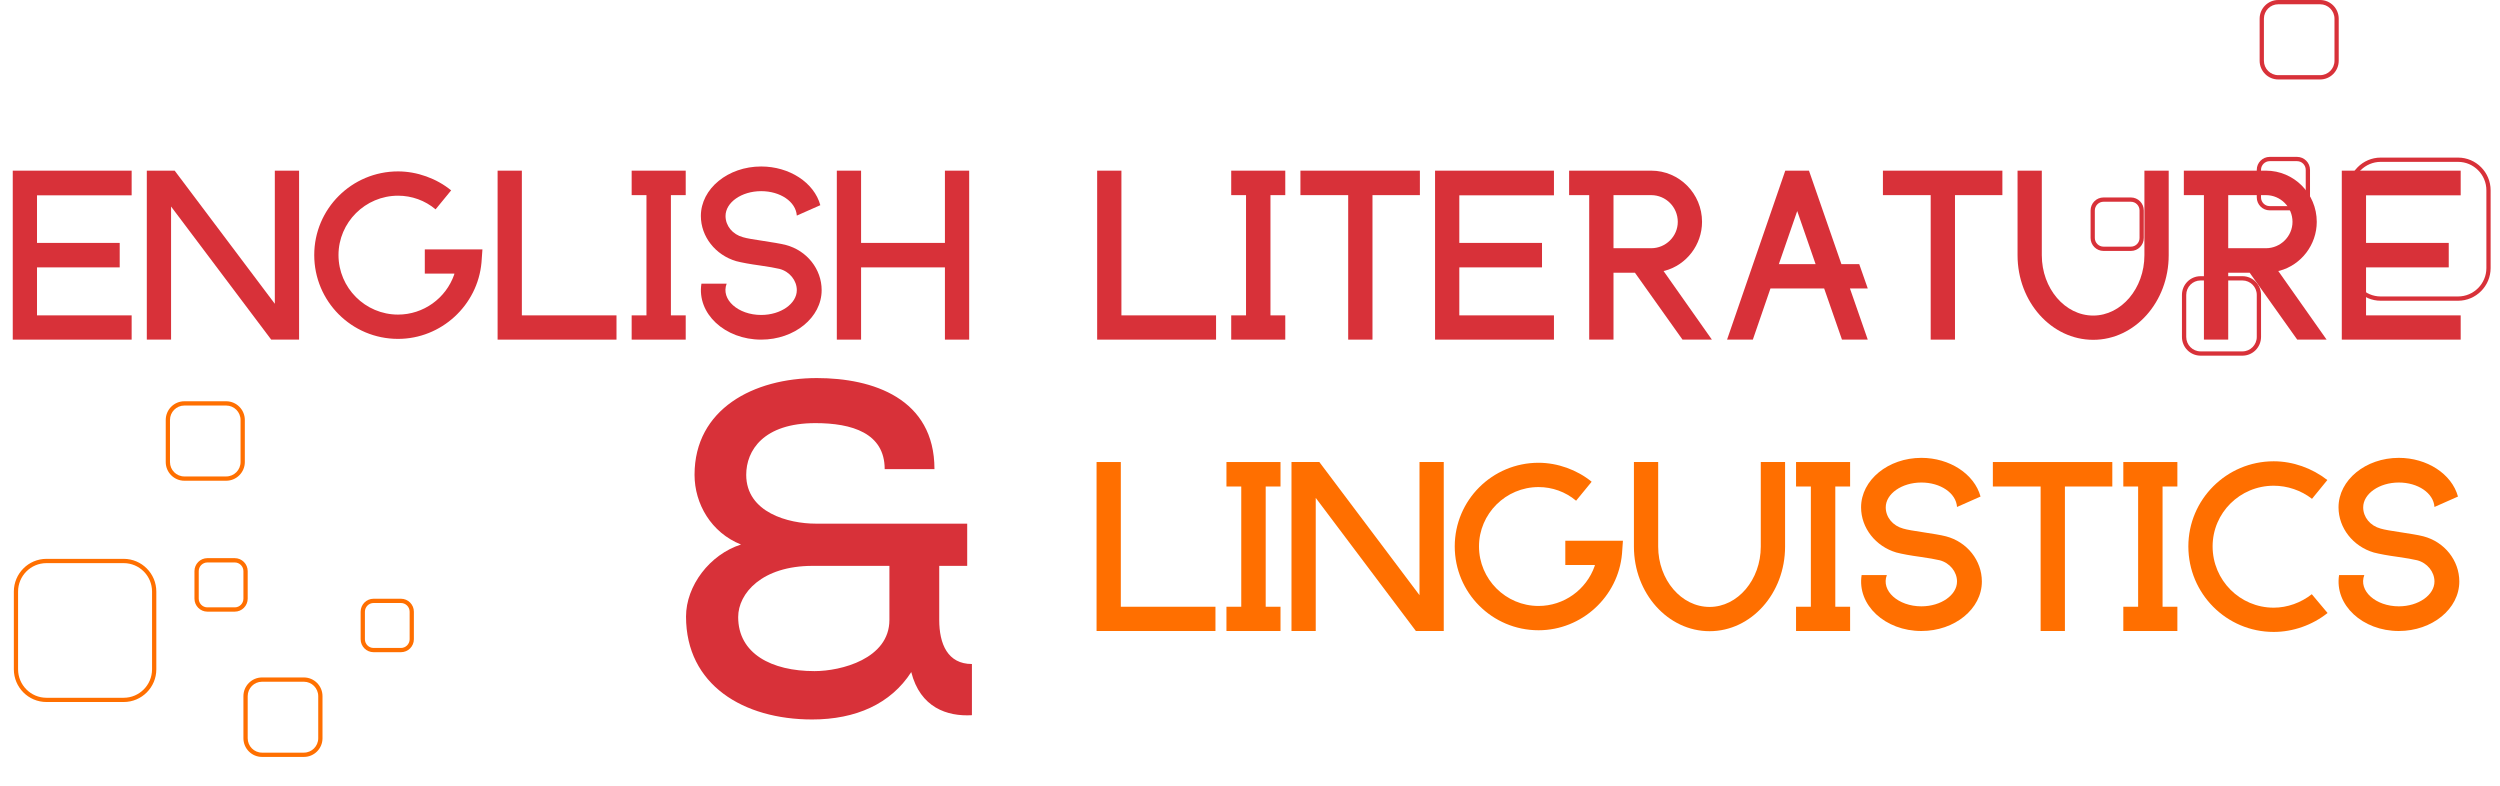 <svg xmlns="http://www.w3.org/2000/svg" xmlns:xlink="http://www.w3.org/1999/xlink" width="350" zoomAndPan="magnify" viewBox="0 0 262.5 82.5" height="110" preserveAspectRatio="xMidYMid meet" version="1.0"><defs><g/><clipPath id="bf98442c6b"><path d="M 17 42.133 L 26 42.133 L 26 51 L 17 51 Z M 17 42.133 " clip-rule="nonzero"/></clipPath><clipPath id="b93ca2cbcd"><path d="M 25 71 L 34 71 L 34 79.48 L 25 79.48 Z M 25 71 " clip-rule="nonzero"/></clipPath><clipPath id="1717a5216c"><path d="M 37 62 L 43.477 62 L 43.477 69 L 37 69 Z M 37 62 " clip-rule="nonzero"/></clipPath><clipPath id="7e252ea33d"><path d="M 246 16 L 261.461 16 L 261.461 32 L 246 32 Z M 246 16 " clip-rule="nonzero"/></clipPath><clipPath id="805c595c6a"><path d="M 229 29 L 238 29 L 238 37.344 L 229 37.344 Z M 229 29 " clip-rule="nonzero"/></clipPath><clipPath id="9a5ddc8ea0"><path d="M 219.492 20 L 226 20 L 226 27 L 219.492 27 Z M 219.492 20 " clip-rule="nonzero"/></clipPath></defs><g clip-path="url(#bf98442c6b)"><path fill="#ff6f00" d="M 19.355 50.477 L 23.75 50.477 C 24.828 50.477 25.707 49.594 25.707 48.512 L 25.707 44.098 C 25.707 43.016 24.828 42.133 23.75 42.133 L 19.355 42.133 C 18.277 42.133 17.402 43.016 17.402 44.098 L 17.402 48.516 C 17.402 49.594 18.277 50.477 19.355 50.477 Z M 23.75 42.582 C 24.582 42.582 25.258 43.262 25.258 44.094 L 25.258 48.512 C 25.258 49.348 24.582 50.027 23.75 50.027 L 19.355 50.027 C 18.523 50.027 17.848 49.348 17.848 48.512 L 17.848 44.098 C 17.848 43.262 18.523 42.582 19.355 42.582 Z M 23.75 42.582 " fill-opacity="1" fill-rule="nonzero"/></g><path fill="#ff6f00" d="M 4.871 73.711 L 12.992 73.711 C 14.879 73.711 16.414 72.172 16.414 70.277 L 16.414 62.117 C 16.414 60.223 14.879 58.68 12.992 58.68 L 4.871 58.68 C 2.988 58.68 1.453 60.223 1.453 62.117 L 1.453 70.277 C 1.453 72.172 2.988 73.711 4.871 73.711 Z M 12.992 59.129 C 14.633 59.129 15.965 60.469 15.965 62.117 L 15.965 70.277 C 15.965 71.922 14.633 73.266 12.992 73.266 L 4.871 73.266 C 3.234 73.266 1.898 71.926 1.898 70.277 L 1.898 62.117 C 1.898 60.469 3.23 59.129 4.871 59.129 Z M 12.992 59.129 " fill-opacity="1" fill-rule="nonzero"/><path fill="#ff6f00" d="M 21.773 64.223 L 24.652 64.223 C 25.398 64.223 26.008 63.609 26.008 62.859 L 26.008 59.969 C 26.008 59.219 25.398 58.605 24.652 58.605 L 21.773 58.605 C 21.027 58.605 20.418 59.219 20.418 59.969 L 20.418 62.859 C 20.418 63.609 21.027 64.223 21.773 64.223 Z M 24.652 59.059 C 25.152 59.059 25.559 59.469 25.559 59.969 L 25.559 62.859 C 25.559 63.363 25.152 63.773 24.652 63.773 L 21.773 63.773 C 21.273 63.773 20.867 63.363 20.867 62.859 L 20.867 59.969 C 20.867 59.469 21.273 59.059 21.773 59.059 Z M 24.652 59.059 " fill-opacity="1" fill-rule="nonzero"/><g clip-path="url(#b93ca2cbcd)"><path fill="#ff6f00" d="M 27.512 79.477 L 31.91 79.477 C 32.988 79.477 33.863 78.598 33.863 77.516 L 33.863 73.098 C 33.863 72.016 32.988 71.133 31.91 71.133 L 27.512 71.133 C 26.434 71.133 25.559 72.016 25.559 73.098 L 25.559 77.516 C 25.559 78.598 26.434 79.477 27.512 79.477 Z M 31.91 71.582 C 32.738 71.582 33.414 72.262 33.414 73.098 L 33.414 77.516 C 33.414 78.348 32.738 79.027 31.91 79.027 L 27.512 79.027 C 26.68 79.027 26.008 78.348 26.008 77.516 L 26.008 73.098 C 26.008 72.262 26.68 71.582 27.512 71.582 Z M 31.91 71.582 " fill-opacity="1" fill-rule="nonzero"/></g><g clip-path="url(#1717a5216c)"><path fill="#ff6f00" d="M 39.223 68.48 L 42.102 68.48 C 42.848 68.48 43.457 67.871 43.457 67.121 L 43.457 64.23 C 43.457 63.48 42.848 62.867 42.102 62.867 L 39.223 62.867 C 38.477 62.867 37.867 63.48 37.867 64.23 L 37.867 67.121 C 37.867 67.871 38.477 68.48 39.223 68.48 Z M 42.102 63.316 C 42.602 63.316 43.012 63.727 43.012 64.23 L 43.012 67.121 C 43.012 67.625 42.602 68.035 42.102 68.035 L 39.223 68.035 C 38.723 68.035 38.316 67.625 38.316 67.121 L 38.316 64.23 C 38.316 63.727 38.723 63.316 39.223 63.316 Z M 42.102 63.316 " fill-opacity="1" fill-rule="nonzero"/></g><g fill="#d83139" fill-opacity="1"><g transform="translate(0.542, 35.661)"><g><path d="M 0.797 0 L 13.281 0 L 13.281 -2.547 L 3.344 -2.547 L 3.344 -7.586 L 12.027 -7.586 L 12.027 -10.156 L 3.344 -10.156 L 3.344 -15.152 L 13.281 -15.152 L 13.281 -17.742 L 0.797 -17.742 Z M 0.797 0 "/></g></g></g><g fill="#d83139" fill-opacity="1"><g transform="translate(14.618, 35.661)"><g><path d="M 0.797 0 L 3.344 0 L 3.344 -13.977 L 13.859 0 L 16.785 0 L 16.785 -17.742 L 14.238 -17.742 L 14.238 -3.762 L 3.723 -17.742 L 0.797 -17.742 Z M 0.797 0 "/></g></g></g><g fill="#d83139" fill-opacity="1"><g transform="translate(32.198, 35.661)"><g><path d="M 9.598 -0.078 C 14.137 -0.078 17.961 -3.605 18.359 -8.105 L 18.457 -9.477 L 12.406 -9.477 L 12.406 -6.93 L 15.512 -6.93 L 15.492 -6.828 C 14.617 -4.32 12.246 -2.629 9.598 -2.629 C 6.152 -2.629 3.344 -5.438 3.344 -8.883 C 3.344 -12.305 6.152 -15.113 9.598 -15.113 C 11.031 -15.113 12.426 -14.617 13.539 -13.68 L 15.172 -15.672 C 13.641 -16.926 11.59 -17.664 9.598 -17.664 C 4.738 -17.664 0.797 -13.738 0.797 -8.883 C 0.797 -4.023 4.719 -0.078 9.598 -0.078 Z M 9.598 -0.078 "/></g></g></g><g fill="#d83139" fill-opacity="1"><g transform="translate(51.451, 35.661)"><g><path d="M 0.797 0 L 13.281 0 L 13.281 -2.547 L 3.344 -2.547 L 3.344 -17.742 L 0.797 -17.742 Z M 0.797 0 "/></g></g></g><g fill="#d83139" fill-opacity="1"><g transform="translate(65.527, 35.661)"><g><path d="M 0.797 0 L 6.473 0 L 6.473 -2.547 L 4.918 -2.547 L 4.918 -15.172 L 6.473 -15.172 L 6.473 -17.742 L 0.797 -17.742 L 0.797 -15.172 L 2.352 -15.172 L 2.352 -2.547 L 0.797 -2.547 Z M 0.797 0 "/></g></g></g><g fill="#d83139" fill-opacity="1"><g transform="translate(72.794, 35.661)"><g><path d="M 7.129 0 C 10.633 0 13.48 -2.328 13.48 -5.195 C 13.48 -7.406 11.926 -9.359 9.719 -9.938 C 9.121 -10.094 8.285 -10.215 7.406 -10.355 C 6.332 -10.516 5.617 -10.633 5.219 -10.754 C 4.121 -11.051 3.387 -11.949 3.387 -12.984 C 3.387 -14.398 5.059 -15.59 7.129 -15.59 C 9.121 -15.59 10.773 -14.496 10.871 -13.023 L 13.34 -14.117 C 12.684 -16.508 10.074 -18.18 7.129 -18.18 C 3.645 -18.18 0.797 -15.852 0.797 -12.984 C 0.797 -10.812 2.328 -8.883 4.5 -8.242 C 5.098 -8.086 5.973 -7.926 7.008 -7.785 C 7.867 -7.668 8.621 -7.527 9.059 -7.426 C 10.117 -7.148 10.871 -6.211 10.871 -5.195 C 10.871 -3.785 9.199 -2.59 7.129 -2.59 C 4.699 -2.59 2.867 -4.223 3.504 -5.875 L 0.855 -5.875 C 0.359 -2.727 3.324 0 7.129 0 Z M 7.129 0 "/></g></g></g><g fill="#d83139" fill-opacity="1"><g transform="translate(87.069, 35.661)"><g><path d="M 0.797 0 L 3.344 0 L 3.344 -7.586 L 12.148 -7.586 L 12.148 0 L 14.695 0 L 14.695 -17.742 L 12.148 -17.742 L 12.148 -10.156 L 3.344 -10.156 L 3.344 -17.742 L 0.797 -17.742 Z M 0.797 0 "/></g></g></g><g fill="#d83139" fill-opacity="1"><g transform="translate(102.559, 35.661)"><g/></g></g><g fill="#d83139" fill-opacity="1"><g transform="translate(114.405, 35.661)"><g><path d="M 0.797 0 L 13.281 0 L 13.281 -2.547 L 3.344 -2.547 L 3.344 -17.742 L 0.797 -17.742 Z M 0.797 0 "/></g></g></g><g fill="#d83139" fill-opacity="1"><g transform="translate(128.481, 35.661)"><g><path d="M 0.797 0 L 6.473 0 L 6.473 -2.547 L 4.918 -2.547 L 4.918 -15.172 L 6.473 -15.172 L 6.473 -17.742 L 0.797 -17.742 L 0.797 -15.172 L 2.352 -15.172 L 2.352 -2.547 L 0.797 -2.547 Z M 0.797 0 "/></g></g></g><g fill="#d83139" fill-opacity="1"><g transform="translate(135.748, 35.661)"><g><path d="M 5.812 0 L 8.363 0 L 8.363 -15.172 L 13.34 -15.172 L 13.34 -17.742 L 0.797 -17.742 L 0.797 -15.172 L 5.812 -15.172 Z M 5.812 0 "/></g></g></g><g fill="#d83139" fill-opacity="1"><g transform="translate(149.884, 35.661)"><g><path d="M 0.797 0 L 13.281 0 L 13.281 -2.547 L 3.344 -2.547 L 3.344 -7.586 L 12.027 -7.586 L 12.027 -10.156 L 3.344 -10.156 L 3.344 -15.152 L 13.281 -15.152 L 13.281 -17.742 L 0.797 -17.742 Z M 0.797 0 "/></g></g></g><g fill="#d83139" fill-opacity="1"><g transform="translate(163.96, 35.661)"><g><path d="M 2.906 0 L 5.457 0 L 5.457 -7.027 L 7.707 -7.027 L 12.703 0 L 15.789 0 L 10.711 -7.207 L 10.832 -7.227 C 13.141 -7.844 14.754 -9.977 14.754 -12.367 C 14.754 -15.332 12.367 -17.742 9.418 -17.742 L 0.797 -17.742 L 0.797 -15.172 L 2.906 -15.172 Z M 5.457 -9.598 L 5.457 -15.172 L 9.418 -15.172 C 10.953 -15.172 12.207 -13.918 12.207 -12.367 C 12.207 -10.852 10.953 -9.598 9.418 -9.598 Z M 5.457 -9.598 "/></g></g></g><g fill="#d83139" fill-opacity="1"><g transform="translate(180.544, 35.661)"><g><path d="M 0.797 0 L 3.504 0 L 5.355 -5.375 L 10.992 -5.375 L 12.863 0 L 15.57 0 L 13.699 -5.375 L 15.57 -5.375 L 14.676 -7.926 L 12.805 -7.926 L 9.398 -17.742 L 6.91 -17.742 Z M 6.234 -7.926 L 8.164 -13.5 L 10.094 -7.926 Z M 6.234 -7.926 "/></g></g></g><g fill="#d83139" fill-opacity="1"><g transform="translate(196.91, 35.661)"><g><path d="M 5.812 0 L 8.363 0 L 8.363 -15.172 L 13.34 -15.172 L 13.34 -17.742 L 0.797 -17.742 L 0.797 -15.172 L 5.812 -15.172 Z M 5.812 0 "/></g></g></g><g fill="#d83139" fill-opacity="1"><g transform="translate(211.046, 35.661)"><g><path d="M 8.742 0.02 C 13.121 0.02 16.668 -3.961 16.668 -8.859 L 16.668 -17.742 L 14.117 -17.742 L 14.117 -8.859 C 14.117 -5.375 11.688 -2.527 8.742 -2.527 C 5.773 -2.527 3.344 -5.375 3.344 -8.859 L 3.344 -17.742 L 0.797 -17.742 L 0.797 -8.859 C 0.797 -3.961 4.359 0.02 8.742 0.02 Z M 8.742 0.02 "/></g></g></g><g fill="#d83139" fill-opacity="1"><g transform="translate(228.506, 35.661)"><g><path d="M 2.906 0 L 5.457 0 L 5.457 -7.027 L 7.707 -7.027 L 12.703 0 L 15.789 0 L 10.711 -7.207 L 10.832 -7.227 C 13.141 -7.844 14.754 -9.977 14.754 -12.367 C 14.754 -15.332 12.367 -17.742 9.418 -17.742 L 0.797 -17.742 L 0.797 -15.172 L 2.906 -15.172 Z M 5.457 -9.598 L 5.457 -15.172 L 9.418 -15.172 C 10.953 -15.172 12.207 -13.918 12.207 -12.367 C 12.207 -10.852 10.953 -9.598 9.418 -9.598 Z M 5.457 -9.598 "/></g></g></g><g fill="#d83139" fill-opacity="1"><g transform="translate(245.091, 35.661)"><g><path d="M 0.797 0 L 13.281 0 L 13.281 -2.547 L 3.344 -2.547 L 3.344 -7.586 L 12.027 -7.586 L 12.027 -10.156 L 3.344 -10.156 L 3.344 -15.152 L 13.281 -15.152 L 13.281 -17.742 L 0.797 -17.742 Z M 0.797 0 "/></g></g></g><g fill="#d83139" fill-opacity="1"><g transform="translate(259.157, 35.661)"><g/></g></g><path fill="#d83139" d="M 243.613 8.344 L 239.215 8.344 C 238.141 8.344 237.262 7.461 237.262 6.379 L 237.262 1.965 C 237.262 0.879 238.141 0 239.215 0 L 243.613 0 C 244.691 0 245.566 0.879 245.566 1.965 L 245.566 6.379 C 245.566 7.461 244.691 8.344 243.613 8.344 Z M 239.215 0.449 C 238.387 0.449 237.711 1.125 237.711 1.961 L 237.711 6.379 C 237.711 7.215 238.387 7.891 239.215 7.891 L 243.613 7.891 C 244.445 7.891 245.121 7.215 245.121 6.379 L 245.121 1.965 C 245.121 1.129 244.445 0.449 243.613 0.449 Z M 239.215 0.449 " fill-opacity="1" fill-rule="nonzero"/><g clip-path="url(#7e252ea33d)"><path fill="#d83139" d="M 258.098 31.578 L 249.973 31.578 C 248.09 31.578 246.555 30.035 246.555 28.145 L 246.555 19.98 C 246.555 18.09 248.09 16.547 249.973 16.547 L 258.098 16.547 C 259.98 16.547 261.516 18.09 261.516 19.98 L 261.516 28.145 C 261.516 30.035 259.98 31.578 258.098 31.578 Z M 249.973 16.996 C 248.336 16.996 247 18.336 247 19.98 L 247 28.145 C 247 29.789 248.336 31.129 249.973 31.129 L 258.098 31.129 C 259.734 31.129 261.07 29.789 261.07 28.145 L 261.07 19.98 C 261.07 18.336 259.734 16.996 258.098 16.996 Z M 249.973 16.996 " fill-opacity="1" fill-rule="nonzero"/></g><path fill="#d83139" d="M 241.195 22.086 L 238.316 22.086 C 237.57 22.086 236.961 21.477 236.961 20.727 L 236.961 17.836 C 236.961 17.086 237.57 16.473 238.316 16.473 L 241.195 16.473 C 241.941 16.473 242.551 17.086 242.551 17.836 L 242.551 20.727 C 242.551 21.477 241.941 22.086 241.195 22.086 Z M 238.316 16.922 C 237.816 16.922 237.406 17.332 237.406 17.836 L 237.406 20.727 C 237.406 21.23 237.816 21.641 238.316 21.641 L 241.195 21.641 C 241.695 21.641 242.102 21.23 242.102 20.727 L 242.102 17.836 C 242.102 17.332 241.695 16.922 241.195 16.922 Z M 238.316 16.922 " fill-opacity="1" fill-rule="nonzero"/><g clip-path="url(#805c595c6a)"><path fill="#d83139" d="M 235.457 37.344 L 231.059 37.344 C 229.98 37.344 229.105 36.465 229.105 35.379 L 229.105 30.965 C 229.105 29.879 229.98 29 231.059 29 L 235.457 29 C 236.535 29 237.41 29.879 237.41 30.965 L 237.41 35.379 C 237.406 36.465 236.535 37.344 235.457 37.344 Z M 231.059 29.449 C 230.227 29.449 229.555 30.129 229.555 30.965 L 229.555 35.379 C 229.555 36.215 230.227 36.895 231.059 36.895 L 235.457 36.895 C 236.285 36.895 236.961 36.215 236.961 35.379 L 236.961 30.965 C 236.961 30.129 236.285 29.449 235.457 29.449 Z M 231.059 29.449 " fill-opacity="1" fill-rule="nonzero"/></g><g clip-path="url(#9a5ddc8ea0)"><path fill="#d83139" d="M 223.746 26.348 L 220.867 26.348 C 220.121 26.348 219.512 25.738 219.512 24.988 L 219.512 22.098 C 219.512 21.344 220.121 20.734 220.867 20.734 L 223.746 20.734 C 224.492 20.734 225.098 21.344 225.098 22.098 L 225.098 24.988 C 225.098 25.738 224.492 26.348 223.746 26.348 Z M 220.867 21.184 C 220.367 21.184 219.957 21.594 219.957 22.098 L 219.957 24.988 C 219.957 25.488 220.367 25.898 220.867 25.898 L 223.746 25.898 C 224.246 25.898 224.652 25.488 224.652 24.988 L 224.652 22.098 C 224.652 21.594 224.246 21.184 223.746 21.184 Z M 220.867 21.184 " fill-opacity="1" fill-rule="nonzero"/></g><g fill="#d83139" fill-opacity="1"><g transform="translate(11.678, 66.255)"><g/></g></g><g fill="#d83139" fill-opacity="1"><g transform="translate(23.086, 66.255)"><g/></g></g><g fill="#d83139" fill-opacity="1"><g transform="translate(34.494, 66.255)"><g/></g></g><g fill="#d83139" fill-opacity="1"><g transform="translate(45.902, 66.255)"><g/></g></g><g fill="#d83139" fill-opacity="1"><g transform="translate(57.31, 66.255)"><g/></g></g><g fill="#d83139" fill-opacity="1"><g transform="translate(68.718, 66.255)"><g/></g></g><g fill="#d83139" fill-opacity="1"><g transform="translate(80.126, 66.255)"><g/></g></g><g fill="#d83139" fill-opacity="1"><g transform="translate(91.534, 66.255)"><g/></g></g><g fill="#d83139" fill-opacity="1"><g transform="translate(102.942, 66.255)"><g/></g></g><g fill="#ff6f00" fill-opacity="1"><g transform="translate(114.342, 66.255)"><g><path d="M 0.797 0 L 13.281 0 L 13.281 -2.547 L 3.344 -2.547 L 3.344 -17.742 L 0.797 -17.742 Z M 0.797 0 "/></g></g></g><g fill="#ff6f00" fill-opacity="1"><g transform="translate(127.98, 66.255)"><g><path d="M 0.797 0 L 6.473 0 L 6.473 -2.547 L 4.918 -2.547 L 4.918 -15.172 L 6.473 -15.172 L 6.473 -17.742 L 0.797 -17.742 L 0.797 -15.172 L 2.352 -15.172 L 2.352 -2.547 L 0.797 -2.547 Z M 0.797 0 "/></g></g></g><g fill="#ff6f00" fill-opacity="1"><g transform="translate(134.809, 66.255)"><g><path d="M 0.797 0 L 3.344 0 L 3.344 -13.977 L 13.859 0 L 16.785 0 L 16.785 -17.742 L 14.238 -17.742 L 14.238 -3.762 L 3.723 -17.742 L 0.797 -17.742 Z M 0.797 0 "/></g></g></g><g fill="#ff6f00" fill-opacity="1"><g transform="translate(151.951, 66.255)"><g><path d="M 9.598 -0.078 C 14.137 -0.078 17.961 -3.605 18.359 -8.105 L 18.457 -9.477 L 12.406 -9.477 L 12.406 -6.93 L 15.512 -6.93 L 15.492 -6.828 C 14.617 -4.32 12.246 -2.629 9.598 -2.629 C 6.152 -2.629 3.344 -5.438 3.344 -8.883 C 3.344 -12.305 6.152 -15.113 9.598 -15.113 C 11.031 -15.113 12.426 -14.617 13.539 -13.68 L 15.172 -15.672 C 13.641 -16.926 11.59 -17.664 9.598 -17.664 C 4.738 -17.664 0.797 -13.738 0.797 -8.883 C 0.797 -4.023 4.719 -0.078 9.598 -0.078 Z M 9.598 -0.078 "/></g></g></g><g fill="#ff6f00" fill-opacity="1"><g transform="translate(170.765, 66.255)"><g><path d="M 8.742 0.02 C 13.121 0.02 16.668 -3.961 16.668 -8.859 L 16.668 -17.742 L 14.117 -17.742 L 14.117 -8.859 C 14.117 -5.375 11.688 -2.527 8.742 -2.527 C 5.773 -2.527 3.344 -5.375 3.344 -8.859 L 3.344 -17.742 L 0.797 -17.742 L 0.797 -8.859 C 0.797 -3.961 4.359 0.02 8.742 0.02 Z M 8.742 0.02 "/></g></g></g><g fill="#ff6f00" fill-opacity="1"><g transform="translate(187.788, 66.255)"><g><path d="M 0.797 0 L 6.473 0 L 6.473 -2.547 L 4.918 -2.547 L 4.918 -15.172 L 6.473 -15.172 L 6.473 -17.742 L 0.797 -17.742 L 0.797 -15.172 L 2.352 -15.172 L 2.352 -2.547 L 0.797 -2.547 Z M 0.797 0 "/></g></g></g><g fill="#ff6f00" fill-opacity="1"><g transform="translate(194.616, 66.255)"><g><path d="M 7.129 0 C 10.633 0 13.48 -2.328 13.48 -5.195 C 13.48 -7.406 11.926 -9.359 9.719 -9.938 C 9.121 -10.094 8.285 -10.215 7.406 -10.355 C 6.332 -10.516 5.617 -10.633 5.219 -10.754 C 4.121 -11.051 3.387 -11.949 3.387 -12.984 C 3.387 -14.398 5.059 -15.59 7.129 -15.59 C 9.121 -15.59 10.773 -14.496 10.871 -13.023 L 13.34 -14.117 C 12.684 -16.508 10.074 -18.18 7.129 -18.18 C 3.645 -18.18 0.797 -15.852 0.797 -12.984 C 0.797 -10.812 2.328 -8.883 4.5 -8.242 C 5.098 -8.086 5.973 -7.926 7.008 -7.785 C 7.867 -7.668 8.621 -7.527 9.059 -7.426 C 10.117 -7.148 10.871 -6.211 10.871 -5.195 C 10.871 -3.785 9.199 -2.59 7.129 -2.59 C 4.699 -2.59 2.867 -4.223 3.504 -5.875 L 0.855 -5.875 C 0.359 -2.727 3.324 0 7.129 0 Z M 7.129 0 "/></g></g></g><g fill="#ff6f00" fill-opacity="1"><g transform="translate(208.453, 66.255)"><g><path d="M 5.812 0 L 8.363 0 L 8.363 -15.172 L 13.34 -15.172 L 13.34 -17.742 L 0.797 -17.742 L 0.797 -15.172 L 5.812 -15.172 Z M 5.812 0 "/></g></g></g><g fill="#ff6f00" fill-opacity="1"><g transform="translate(222.151, 66.255)"><g><path d="M 0.797 0 L 6.473 0 L 6.473 -2.547 L 4.918 -2.547 L 4.918 -15.172 L 6.473 -15.172 L 6.473 -17.742 L 0.797 -17.742 L 0.797 -15.172 L 2.352 -15.172 L 2.352 -2.547 L 0.797 -2.547 Z M 0.797 0 "/></g></g></g><g fill="#ff6f00" fill-opacity="1"><g transform="translate(228.98, 66.255)"><g><path d="M 9.758 0.098 C 11.77 0.098 13.82 -0.617 15.414 -1.891 L 13.758 -3.863 C 12.625 -2.969 11.191 -2.449 9.758 -2.449 C 6.211 -2.449 3.344 -5.336 3.344 -8.883 C 3.344 -12.406 6.211 -15.254 9.758 -15.254 C 11.191 -15.254 12.625 -14.773 13.781 -13.879 L 15.391 -15.852 C 13.781 -17.105 11.77 -17.82 9.758 -17.82 C 4.801 -17.82 0.797 -13.801 0.797 -8.883 C 0.797 -3.922 4.801 0.098 9.758 0.098 Z M 9.758 0.098 "/></g></g></g><g fill="#ff6f00" fill-opacity="1"><g transform="translate(244.748, 66.255)"><g><path d="M 7.129 0 C 10.633 0 13.48 -2.328 13.48 -5.195 C 13.48 -7.406 11.926 -9.359 9.719 -9.938 C 9.121 -10.094 8.285 -10.215 7.406 -10.355 C 6.332 -10.516 5.617 -10.633 5.219 -10.754 C 4.121 -11.051 3.387 -11.949 3.387 -12.984 C 3.387 -14.398 5.059 -15.59 7.129 -15.59 C 9.121 -15.59 10.773 -14.496 10.871 -13.023 L 13.34 -14.117 C 12.684 -16.508 10.074 -18.18 7.129 -18.18 C 3.645 -18.18 0.797 -15.852 0.797 -12.984 C 0.797 -10.812 2.328 -8.883 4.5 -8.242 C 5.098 -8.086 5.973 -7.926 7.008 -7.785 C 7.867 -7.668 8.621 -7.527 9.059 -7.426 C 10.117 -7.148 10.871 -6.211 10.871 -5.195 C 10.871 -3.785 9.199 -2.59 7.129 -2.59 C 4.699 -2.59 2.867 -4.223 3.504 -5.875 L 0.855 -5.875 C 0.359 -2.727 3.324 0 7.129 0 Z M 7.129 0 "/></g></g></g><g fill="#d83139" fill-opacity="1"><g transform="translate(69.392, 74.998)"><g><path d="M 15.883 0.547 C 20.465 0.547 24.148 -1.094 26.289 -4.43 C 27.234 -0.695 30.07 0.25 32.66 0.098 L 32.66 -5.277 C 30.121 -5.277 29.227 -7.367 29.227 -9.906 L 29.227 -15.582 L 32.164 -15.582 L 32.164 -20.016 L 16.23 -20.016 C 13.441 -20.016 8.961 -21.16 8.961 -25.145 C 8.961 -27.684 10.754 -30.57 16.23 -30.57 C 20.066 -30.57 23.5 -29.523 23.5 -25.742 L 28.727 -25.742 C 28.727 -33.16 22.254 -35.301 16.379 -35.301 C 9.758 -35.301 3.535 -32.062 3.535 -25.145 C 3.535 -22.105 5.277 -19.07 8.414 -17.824 C 5.129 -16.777 2.641 -13.492 2.641 -10.258 C 2.641 -3.086 8.664 0.547 15.883 0.547 Z M 16.133 -4.531 C 11.602 -4.531 8.117 -6.371 8.117 -10.207 C 8.117 -12.695 10.605 -15.582 15.934 -15.582 L 23.996 -15.582 L 23.996 -9.906 C 23.996 -5.824 18.918 -4.531 16.133 -4.531 Z M 16.133 -4.531 "/></g></g></g></svg>